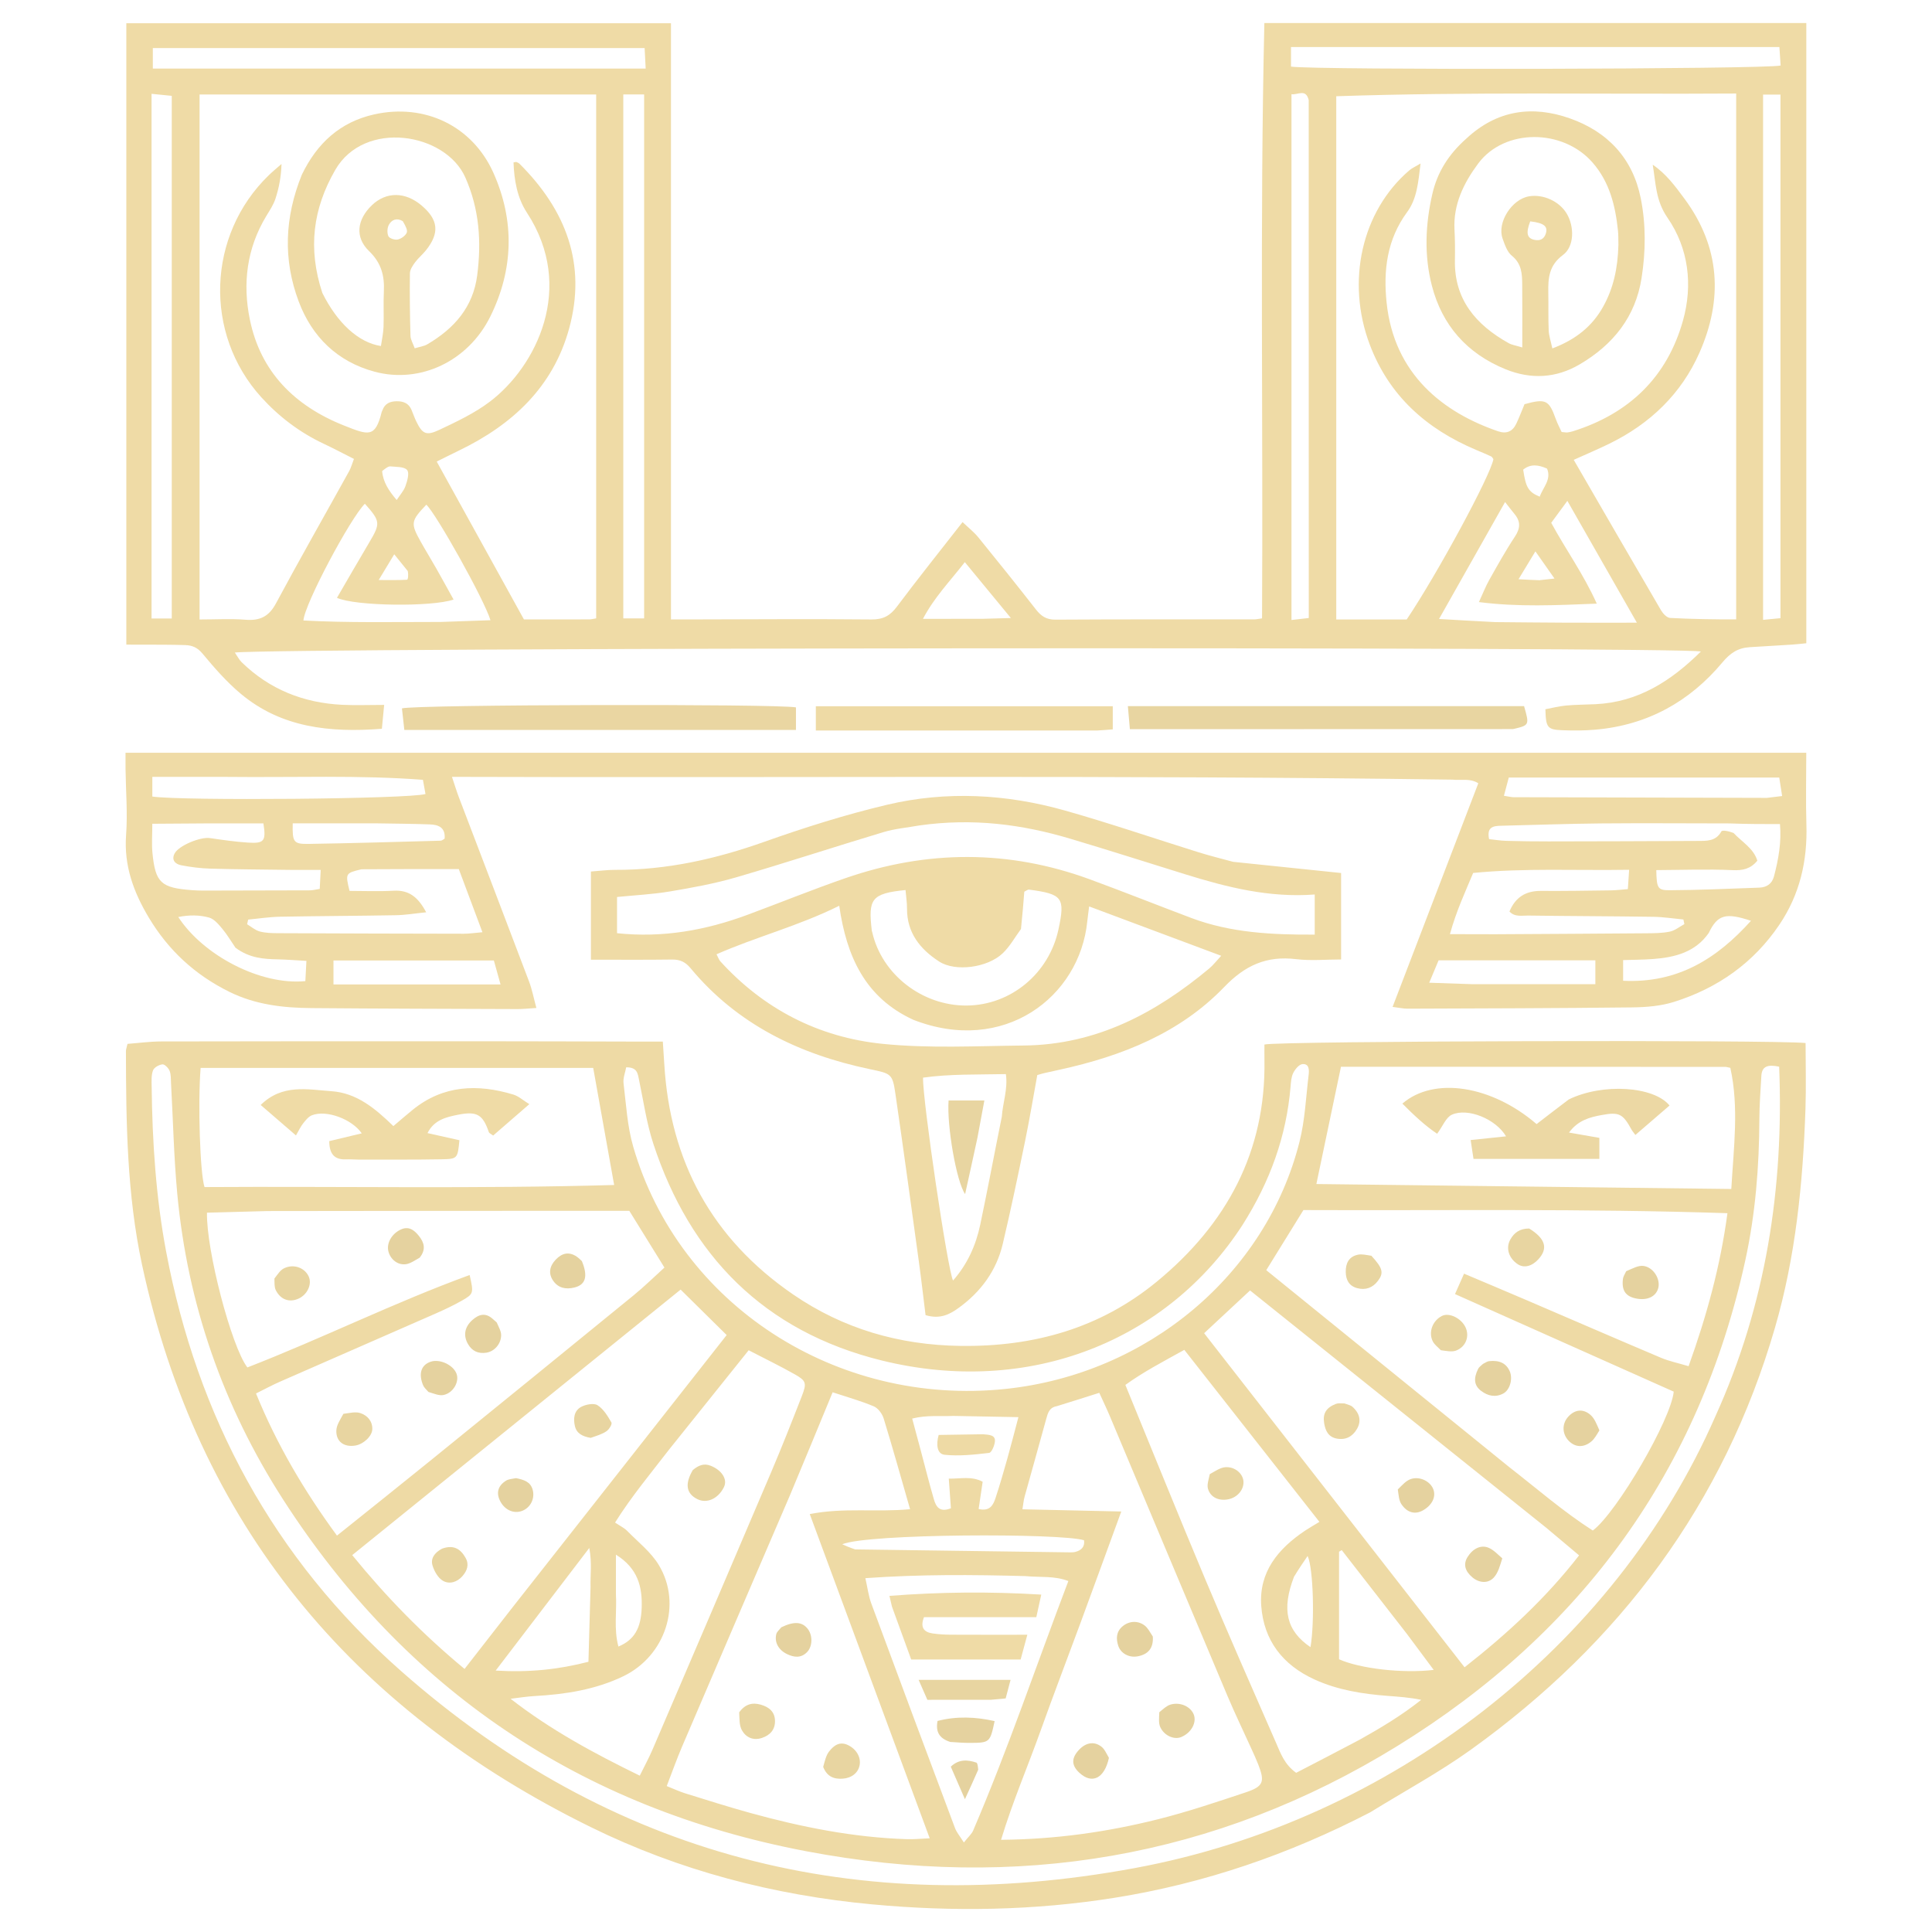 <?xml version="1.0" encoding="UTF-8" standalone="no" ?>
<!DOCTYPE svg PUBLIC "-//W3C//DTD SVG 1.1//EN" "http://www.w3.org/Graphics/SVG/1.1/DTD/svg11.dtd">
<svg xmlns="http://www.w3.org/2000/svg" xmlns:xlink="http://www.w3.org/1999/xlink" version="1.1" width="1080" height="1080" viewBox="0 0 1080 1080" xml:space="preserve">
<desc>Created with Fabric.js 5.2.4</desc>
<defs>
</defs>
<g transform="matrix(1 0 0 1 540 540)" id="46e8a46a-b792-4bc5-806d-a8d94b437e59"  >
<rect style="stroke: none; stroke-width: 1; stroke-dasharray: none; stroke-linecap: butt; stroke-dashoffset: 0; stroke-linejoin: miter; stroke-miterlimit: 4; fill: rgb(255,255,255); fill-rule: nonzero; opacity: 1; visibility: hidden;" vector-effect="non-scaling-stroke"  x="-540" y="-540" rx="0" ry="0" width="1080" height="1080" />
</g>
<g transform="matrix(1 0 0 1 540 540)" id="38ed1fd3-df00-45d7-a902-8effbb55e040"  >
</g>
<g transform="matrix(1.03 0 0 1 540 540)"  >
<g style="" vector-effect="non-scaling-stroke"   >
		<g transform="matrix(1 0 0 1 -0.06 284.55)"  >
<path style="stroke: none; stroke-width: 1; stroke-dasharray: none; stroke-linecap: butt; stroke-dashoffset: 0; stroke-linejoin: miter; stroke-miterlimit: 4; fill: rgb(238,218,165); fill-rule: nonzero; opacity: 1;" vector-effect="non-scaling-stroke"  transform=" translate(-1185.83, -1378.57)" d="M 1405.311 1567.094 C 1361.168 1590.652 1315.25 1606.892 1266.542 1614.89 C 1222.905 1622.055 1179.076 1622.785 1135.084 1618.584 C 1081.487 1613.467 1030.22 1599.668 982.245 1575.378 C 851.49 1509.177 768.783 1405.165 738.699 1260.991 C 730.508 1221.738 730.028 1181.606 729.969 1141.597 C 729.968 1140.631 730.36 1139.666 730.817 1137.55 C 736.754 1137.091 742.954 1136.209 749.156 1136.196 C 806.132 1136.069 863.109 1136.068 920.086 1136.084 C 950.073 1136.093 980.061 1136.212 1010.049 1136.279 C 1013.358 1136.287 1016.667 1136.28 1021.349 1136.28 C 1021.635 1140.794 1021.916 1144.951 1022.16 1149.109 C 1025.317 1202.932 1047.807 1246.388 1092.112 1277.661 C 1119.227 1296.8 1149.557 1305.943 1182.993 1306.39 C 1222.91 1306.923 1258.791 1296.406 1289.357 1270.54 C 1327.49 1238.27 1348.664 1197.6 1347.866 1146.737 C 1347.819 1143.755 1347.86 1140.771 1347.86 1137.915 C 1355.351 1135.885 1625.34 1135.219 1641.554 1137.08 C 1641.554 1149.317 1641.895 1161.583 1641.491 1173.824 C 1640.125 1215.177 1636.224 1256.186 1624.935 1296.236 C 1597.331 1394.174 1541.124 1472.151 1459.705 1532.248 C 1442.615 1544.863 1423.897 1555.271 1405.311 1567.094 M 806.636 1231.01 C 795.718 1231.314 784.8 1231.618 773.955 1231.921 C 773.518 1252.828 787.199 1306.776 795.872 1318.427 C 836.323 1302.264 875.352 1282.232 916.502 1266.762 C 918.721 1276.879 918.727 1277.31 912.307 1281.068 C 907.722 1283.75 902.913 1286.089 898.069 1288.282 C 869.873 1301.046 841.627 1313.697 813.428 1326.454 C 809.27 1328.335 805.276 1330.575 800.561 1332.978 C 811.97 1361.786 826.787 1387.527 844.503 1412.443 C 861.598 1398.316 878.073 1384.823 894.416 1371.172 C 931.493 1340.202 968.538 1309.195 1005.508 1278.098 C 1011.296 1273.23 1016.623 1267.814 1022.225 1262.594 C 1015.411 1251.258 1009.134 1240.816 1003.163 1230.881 C 937.812 1230.881 873.177 1230.881 806.636 1231.01 M 1480.805 1374.208 C 1495.829 1386.242 1510.203 1399.138 1526.071 1409.602 C 1539.201 1399.414 1568.566 1347.486 1569.987 1331.953 C 1530.838 1313.965 1491.387 1295.839 1451.283 1277.412 C 1453.196 1272.969 1454.563 1269.796 1456.194 1266.007 C 1468.457 1271.355 1479.716 1276.216 1490.934 1281.169 C 1514.981 1291.785 1538.972 1302.527 1563.071 1313.024 C 1567.49 1314.949 1572.308 1315.955 1578.065 1317.732 C 1587.93 1289.381 1595.301 1261.756 1599.14 1232.203 C 1521.721 1229.569 1445.518 1230.776 1369.025 1230.451 C 1362.406 1241.472 1355.962 1252.204 1348.846 1264.053 C 1392.822 1300.781 1436.256 1337.056 1480.805 1374.208 M 1235.13 1340.094 C 1231.094 1340.818 1230.29 1343.934 1229.401 1347.306 C 1225.591 1361.772 1221.573 1376.183 1217.702 1390.633 C 1217.143 1392.718 1216.975 1394.908 1216.517 1397.723 C 1234.449 1398.136 1251.617 1398.531 1270.163 1398.957 C 1262.396 1420.823 1255.242 1441.083 1248.003 1461.312 C 1240.834 1481.346 1233.39 1501.283 1226.416 1521.384 C 1219.427 1541.529 1211.146 1561.257 1204.92 1582.484 C 1234.784 1582.202 1262.715 1578.072 1290.133 1570.984 C 1306.19 1566.833 1321.932 1561.373 1337.637 1555.983 C 1347.402 1552.632 1348.18 1550.086 1344.452 1540.248 C 1343.392 1537.452 1342.163 1534.718 1340.959 1531.98 C 1336.541 1521.935 1331.867 1511.996 1327.708 1501.845 C 1306.406 1449.844 1285.241 1397.786 1264 1345.759 C 1262.278 1341.542 1260.344 1337.41 1258.232 1332.612 C 1250.426 1335.172 1243.54 1337.429 1235.13 1340.094 M 1090.472 1389.568 C 1070.895 1436.514 1051.286 1483.448 1031.773 1530.422 C 1028.872 1537.405 1026.425 1544.576 1023.473 1552.446 C 1027.37 1554.045 1030.299 1555.483 1033.373 1556.466 C 1045.083 1560.209 1056.773 1564.046 1068.594 1567.41 C 1096.498 1575.352 1124.798 1581.19 1153.915 1582.135 C 1157.701 1582.258 1161.504 1581.844 1166.195 1581.64 C 1144.29 1520.655 1122.857 1460.985 1101.096 1400.402 C 1119.521 1396.645 1137.134 1399.457 1155.541 1397.672 C 1150.631 1380.11 1146.13 1363.467 1141.206 1346.95 C 1140.425 1344.33 1138.203 1341.193 1135.836 1340.17 C 1128.716 1337.091 1121.195 1334.939 1113.509 1332.316 C 1105.688 1351.853 1098.414 1370.022 1090.472 1389.568 M 1592.637 1345.66 C 1620.063 1283.306 1629.812 1217.957 1627.216 1150.3 C 1621.128 1148.988 1617.847 1149.955 1617.549 1155.435 C 1617.116 1163.415 1616.504 1171.399 1616.476 1179.384 C 1616.381 1206.106 1614.35 1232.635 1608.786 1258.806 C 1583.943 1375.652 1520.551 1466.106 1420.117 1529.97 C 1321.328 1592.788 1213.08 1611.207 1099.001 1588.84 C 976.422 1564.805 881.467 1498.337 815.192 1392.141 C 782.601 1339.92 763.394 1282.809 757.832 1221.406 C 755.97 1200.857 755.547 1180.177 754.442 1159.558 C 754.317 1157.231 754.478 1154.74 753.671 1152.648 C 753.065 1151.077 751.008 1148.886 749.795 1149.004 C 747.922 1149.186 745.251 1150.754 744.661 1152.369 C 743.679 1155.061 743.888 1158.259 743.923 1161.239 C 744.281 1192.262 746.21 1223.185 751.797 1253.733 C 768.635 1345.793 809.96 1425.16 879.3 1488.154 C 993.155 1591.591 1126.987 1626.967 1277.531 1598.279 C 1416.316 1571.833 1537.758 1474.804 1592.637 1345.66 M 939.694 1452.66 C 978.45 1401.9 1017.206 1351.139 1056.002 1300.326 C 1047.257 1291.434 1039.221 1283.262 1031.009 1274.912 C 971.447 1324.514 912.366 1373.715 852.781 1423.336 C 871.084 1446.489 890.807 1467.403 913.745 1486.965 C 922.434 1475.458 930.618 1464.62 939.694 1452.66 M 1500.868 1408.097 C 1447.518 1364.07 1394.168 1320.043 1340.052 1275.383 C 1331.487 1283.6 1323.658 1291.111 1315.13 1299.292 C 1362.426 1361.782 1409.184 1423.563 1456.475 1486.049 C 1480.024 1467.01 1500.74 1447.195 1518.63 1423.475 C 1512.483 1418.134 1507.226 1413.566 1500.868 1408.097 M 872.913 1150.991 C 838.753 1150.991 804.593 1150.991 770.501 1150.991 C 768.962 1170.71 770.168 1209.953 772.612 1217.598 C 846.636 1217.109 920.834 1218.638 994.932 1216.435 C 991.108 1194.419 987.445 1173.33 983.566 1150.993 C 947.431 1150.993 911.155 1150.993 872.913 1150.991 M 1409.081 1150.349 C 1402.21 1150.349 1395.34 1150.349 1389.396 1150.349 C 1384.757 1173.127 1380.413 1194.453 1376.044 1215.902 C 1450.873 1216.822 1525.712 1217.743 1601.237 1218.671 C 1602.528 1195.405 1605.461 1173.06 1600.71 1150.945 C 1599.297 1150.658 1598.649 1150.412 1598.001 1150.412 C 1535.687 1150.379 1473.374 1150.364 1409.081 1150.349 M 1024.99 1364.021 C 1014.916 1377.474 1004.309 1390.561 995.429 1405.137 C 998.233 1407.085 1000.413 1408.127 1001.969 1409.763 C 1007.895 1415.988 1014.925 1421.64 1019.176 1428.893 C 1032.03 1450.826 1022.712 1479.744 999.915 1491.052 C 984.743 1498.578 968.375 1501.178 951.641 1502.132 C 947.321 1502.379 943.03 1503.129 938.725 1503.648 C 960.552 1521.121 983.948 1534.122 1008.835 1546.626 C 1011.326 1541.407 1013.783 1536.787 1015.786 1531.977 C 1037.258 1480.421 1058.718 1428.86 1080.039 1377.241 C 1085.875 1363.109 1091.352 1348.825 1096.765 1334.524 C 1099.546 1327.176 1099.19 1325.89 1092.906 1322.24 C 1084.932 1317.608 1076.664 1313.481 1067.933 1308.822 C 1053.587 1327.266 1039.729 1345.082 1024.99 1364.021 M 1399.507 1526.539 C 1411.093 1519.879 1422.431 1512.856 1432.947 1504.241 C 1426.674 1502.911 1420.73 1502.494 1414.789 1502.03 C 1401.116 1500.961 1387.668 1498.777 1375.129 1492.9 C 1357.704 1484.734 1347.518 1470.98 1346.132 1451.806 C 1344.762 1432.856 1355.175 1419.818 1369.966 1409.631 C 1372.298 1408.025 1374.757 1406.603 1377.699 1404.756 C 1353.113 1372.512 1328.956 1340.831 1304.382 1308.603 C 1292.746 1315.228 1282.087 1320.977 1272.384 1328.198 C 1287.019 1364.932 1301.07 1400.849 1315.632 1436.559 C 1328.189 1467.353 1341.256 1497.941 1354.273 1528.545 C 1356.687 1534.222 1358.721 1540.353 1365.074 1545.031 C 1376.101 1539.155 1387.189 1533.246 1399.507 1526.539 M 1335.917 1238.857 C 1295.173 1303.64 1220.203 1334.807 1140.297 1314.575 C 1076.148 1298.333 1036.054 1255.693 1016.211 1193.434 C 1012.494 1181.77 1010.85 1169.439 1008.381 1157.388 C 1007.693 1154.03 1007.441 1150.604 1001.466 1150.655 C 1000.968 1153.501 999.683 1156.64 1000.032 1159.585 C 1001.437 1171.439 1002.067 1183.592 1005.272 1194.99 C 1030.126 1283.385 1115.551 1340.387 1207.405 1330.434 C 1284.297 1322.103 1348.688 1266.62 1366.897 1192.261 C 1369.881 1180.075 1370.383 1167.272 1371.867 1154.734 C 1372.174 1152.139 1372.13 1148.554 1368.511 1148.857 C 1366.663 1149.012 1364.485 1151.745 1363.489 1153.811 C 1362.379 1156.112 1362.244 1158.964 1362.027 1161.604 C 1359.769 1189.013 1351.066 1214.255 1335.917 1238.857 M 1217.974 1435.066 C 1189.439 1434.274 1160.915 1434.04 1131.275 1436.225 C 1132.453 1441.537 1132.968 1446.121 1134.483 1450.346 C 1149.509 1492.233 1164.675 1534.07 1179.909 1575.881 C 1180.82 1578.382 1182.656 1580.546 1184.738 1583.983 C 1187.171 1580.808 1188.96 1579.253 1189.776 1577.293 C 1208.759 1531.691 1224.092 1484.766 1241.443 1437.828 C 1233.668 1434.795 1226.618 1435.889 1217.974 1435.066 M 1425.382 1467.656 C 1413.525 1451.951 1401.668 1436.246 1389.811 1420.542 C 1389.325 1420.839 1388.84 1421.136 1388.354 1421.433 C 1388.354 1441.54 1388.354 1461.647 1388.354 1481.559 C 1399.672 1486.792 1422.847 1489.571 1439.723 1487.507 C 1434.956 1480.928 1430.576 1474.882 1425.382 1467.656 M 982.124 1441.128 C 981.923 1434.466 982.978 1427.704 981.434 1419.351 C 963.963 1442.919 947.702 1464.856 930.633 1487.883 C 948.641 1489.011 964.554 1487.324 980.982 1482.964 C 981.35 1469.568 981.714 1456.328 982.124 1441.128 M 1179.04 1345.527 C 1171.902 1345.873 1164.635 1344.938 1156.688 1347.014 C 1158.399 1353.585 1159.894 1359.307 1161.378 1365.033 C 1163.713 1374.044 1165.902 1383.097 1168.436 1392.052 C 1169.556 1396.009 1171.379 1399.756 1177.7 1397.143 C 1177.34 1391.945 1176.965 1386.541 1176.552 1380.588 C 1182.998 1380.705 1188.87 1379.037 1194.939 1382.32 C 1194.177 1387.614 1193.457 1392.618 1192.745 1397.559 C 1198.967 1399.053 1200.7 1395.218 1201.936 1391.362 C 1204.269 1384.088 1206.317 1376.719 1208.335 1369.348 C 1210.316 1362.111 1212.113 1354.824 1214.339 1346.216 C 1202.201 1345.964 1191.614 1345.745 1179.04 1345.527 M 1125.737 1420.147 C 1164.607 1420.7 1203.477 1421.255 1242.347 1421.793 C 1243.338 1421.807 1244.375 1421.789 1245.317 1421.526 C 1248.574 1420.617 1250.442 1418.639 1249.96 1415.029 C 1237.253 1411 1132.622 1411.246 1118.717 1417.275 C 1120.518 1418.11 1122.318 1418.945 1125.737 1420.147 M 995.893 1445.071 C 996.444 1454.779 994.664 1464.649 997.249 1474.454 C 1005.775 1470.792 1009.507 1464.335 1009.877 1452.726 C 1010.244 1441.2 1007.923 1430.799 995.893 1423.082 C 995.893 1430.757 995.893 1436.938 995.893 1445.071 M 1363.915 1435.423 C 1357.067 1453.743 1359.773 1465.661 1372.85 1474.782 C 1375.152 1461.077 1374.444 1430.765 1371.296 1423.824 C 1368.859 1427.488 1366.69 1430.748 1363.915 1435.423 z" stroke-linecap="round" />
</g>
		<g transform="matrix(1 0 0 1 0.18 -329.39)"  >
<path style="stroke: none; stroke-width: 1; stroke-dasharray: none; stroke-linecap: butt; stroke-dashoffset: 0; stroke-linejoin: miter; stroke-miterlimit: 4; fill: rgb(239,219,166); fill-rule: nonzero; opacity: 1;" vector-effect="non-scaling-stroke"  transform=" translate(-1186.08, -764.63)" d="M 1641.963 870 C 1641.963 884.977 1641.963 898.955 1641.963 913.609 C 1639.109 913.889 1636.615 914.2 1634.112 914.367 C 1626.473 914.874 1618.829 915.312 1611.189 915.804 C 1604.894 916.21 1600.701 919.034 1596.467 924.256 C 1578.747 946.112 1555.857 959.38 1527.426 961.917 C 1521.469 962.449 1515.43 962.467 1509.449 962.22 C 1501.398 961.886 1500.599 960.729 1500.358 950.488 C 1503.948 949.801 1507.718 948.784 1511.551 948.419 C 1516.851 947.914 1522.2 947.935 1527.525 947.67 C 1550.897 946.509 1568.62 934.605 1584.748 918.225 C 1573.894 915.426 812.148 916.071 789.085 918.793 C 790.485 920.873 791.388 922.804 792.803 924.226 C 807.831 939.324 826.206 946.946 847.328 948.007 C 854.578 948.371 861.862 948.065 870.119 948.065 C 869.653 953.095 869.301 956.894 868.882 961.417 C 840.627 963.673 814.35 960.791 792.389 941.919 C 784.649 935.268 777.92 927.305 771.489 919.328 C 768.794 915.986 765.936 914.77 762.266 914.637 C 755.276 914.383 748.274 914.436 741.277 914.384 C 737.687 914.357 734.097 914.379 730.19 914.379 C 730.19 798.198 730.19 682.952 730.19 566.996 C 828.494 566.996 926.589 566.996 1025.775 566.996 C 1025.775 677.825 1025.775 788.573 1025.775 900.286 C 1030.078 900.286 1033.318 900.291 1036.557 900.286 C 1069.215 900.233 1101.876 899.966 1134.531 900.305 C 1141.037 900.373 1144.762 898.15 1148.428 893.106 C 1159.76 877.514 1171.598 862.291 1184.036 845.873 C 1187.251 849.046 1190.267 851.467 1192.605 854.425 C 1203.14 867.753 1213.571 881.167 1223.839 894.703 C 1226.631 898.384 1229.449 900.444 1234.479 900.41 C 1270.469 900.171 1306.461 900.277 1342.453 900.252 C 1343.414 900.251 1344.375 900.001 1346.57 899.695 C 1347.208 788.997 1345.336 678.224 1347.826 566.895 C 1446.112 566.895 1543.549 566.895 1641.963 566.895 C 1641.963 667.902 1641.963 768.451 1641.963 870 M 1603.893 709 C 1603.893 675.115 1603.893 641.23 1603.893 606.298 C 1531.147 606.784 1459.431 605.299 1386.847 607.819 C 1386.847 705.881 1386.847 802.673 1386.847 900.314 C 1393.294 900.314 1399.552 900.314 1405.811 900.314 C 1412.419 900.314 1419.027 900.314 1425.083 900.314 C 1442.031 874.291 1470.671 819.619 1472.135 810.678 C 1471.742 810.171 1471.449 809.423 1470.919 809.169 C 1468.234 807.882 1465.493 806.709 1462.76 805.523 C 1435.562 793.721 1415.445 775.042 1405.044 746.694 C 1392.096 711.404 1400.6 672.175 1426.436 649.3 C 1427.922 647.985 1429.828 647.146 1432.604 645.425 C 1431.352 655.841 1430.685 665.078 1425.333 672.557 C 1414.325 687.939 1412.372 705.195 1414.164 723.089 C 1418.219 763.577 1445.293 784.749 1474.699 795.117 C 1479.283 796.734 1482.564 795.18 1484.525 790.937 C 1486.185 787.346 1487.538 783.612 1489.032 779.944 C 1500.56 776.726 1502.271 777.6 1505.969 788.19 C 1506.905 790.871 1508.235 793.415 1509.159 795.51 C 1510.995 795.664 1511.665 795.828 1512.305 795.75 C 1513.288 795.629 1514.275 795.418 1515.218 795.115 C 1546.135 785.169 1566.477 764.458 1574.989 733.355 C 1580.453 713.391 1578.133 692.891 1566.595 675.697 C 1560.123 666.05 1560.294 656.339 1558.604 646.104 C 1565.887 651.174 1570.839 658.158 1575.812 665.081 C 1595.293 692.202 1596.795 721.333 1583.938 751.251 C 1574.136 774.059 1557.307 790.846 1535.083 802.034 C 1528.953 805.12 1522.648 807.858 1515.726 811.08 C 1531.763 839.607 1547.376 867.462 1563.142 895.231 C 1564.171 897.043 1566.312 899.361 1568.043 899.453 C 1579.839 900.082 1591.667 900.315 1603.893 900.249 C 1603.893 836.212 1603.893 773.606 1603.893 709 M 769.937 735 C 769.937 789.866 769.937 844.731 769.937 900.312 C 778.996 900.312 786.979 899.792 794.862 900.458 C 802.794 901.128 807.618 898.575 811.402 891.31 C 824.317 866.515 837.865 842.05 851.107 817.425 C 852.144 815.497 852.693 813.306 853.722 810.563 C 847.971 807.579 842.752 804.717 837.401 802.125 C 824.316 795.787 813.097 787.014 803.514 776.168 C 772.119 740.638 773.923 685.427 807.521 651.96 C 809.719 649.77 812.11 647.773 814.411 645.686 C 814.219 652.804 813.036 659.003 811.163 664.986 C 810.089 668.421 808.033 671.586 806.182 674.734 C 795.515 692.871 793.231 712.568 797.233 732.669 C 803.034 761.808 821.383 780.904 848.501 791.962 C 861.669 797.332 865.287 798.888 868.792 784.295 C 868.868 783.977 869.083 783.694 869.189 783.38 C 870.443 779.682 873.192 778.363 876.898 778.317 C 880.573 778.271 883.422 779.472 884.912 783.021 C 885.812 785.165 886.516 787.397 887.505 789.497 C 890.798 796.493 892.837 797.809 899.922 794.372 C 909.451 789.751 919.218 785.006 927.497 778.54 C 952.59 758.943 974.191 714.773 947.62 672.945 C 942.27 664.523 940.689 654.717 940.329 644.808 C 941.293 644.668 941.678 644.488 941.941 644.599 C 942.538 644.852 943.178 645.147 943.62 645.601 C 968.874 671.56 980.096 701.783 970.492 737.745 C 961.811 770.251 939.833 791.459 910.485 806.001 C 906.78 807.838 903.116 809.759 898.651 812.04 C 914.797 842.142 930.338 871.118 945.984 900.29 C 958.13 900.29 969.764 900.308 981.399 900.264 C 982.643 900.259 983.885 899.891 985.185 899.682 C 985.185 801.815 985.185 704.413 985.185 606.845 C 913.306 606.845 842.135 606.845 769.937 606.845 C 769.937 649.219 769.937 691.11 769.937 735 M 999.906 675 C 999.906 749.866 999.906 824.732 999.906 899.697 C 1004.388 899.697 1007.836 899.697 1011.213 899.697 C 1011.213 801.64 1011.213 704.222 1011.213 606.811 C 1007.291 606.811 1004.085 606.811 999.906 606.811 C 999.906 629.186 999.906 651.093 999.906 675 M 743.876 815 C 743.876 843.201 743.876 871.403 743.876 899.758 C 748.35 899.758 751.799 899.758 754.849 899.758 C 754.849 802.143 754.849 705.137 754.849 607.6 C 750.742 607.177 747.676 606.861 743.876 606.469 C 743.876 675.948 743.876 744.474 743.876 815 M 951 592.343 C 971.197 592.343 991.394 592.343 1012.053 592.343 C 1011.822 587.71 1011.663 584.497 1011.484 580.9 C 922.17 580.9 833.41 580.9 744.573 580.9 C 744.573 584.932 744.573 588.372 744.573 592.343 C 813.154 592.343 881.077 592.343 951 592.343 M 1499 580.322 C 1453.477 580.322 1407.954 580.322 1362.286 580.322 C 1362.286 584.864 1362.286 588.092 1362.286 591.254 C 1374.631 593.265 1620.829 592.731 1628.021 590.642 C 1627.818 587.508 1627.61 584.306 1627.352 580.322 C 1584.82 580.322 1542.91 580.322 1499 580.322 M 1371.896 609.967 C 1370.328 603.356 1366.024 607.225 1362.549 606.684 C 1362.549 705.029 1362.549 802.503 1362.549 900.607 C 1366.054 900.191 1368.837 899.861 1371.929 899.493 C 1371.929 803.074 1371.929 707.441 1371.896 609.967 M 1627.934 757 C 1627.934 707.098 1627.934 657.195 1627.934 606.909 C 1624.196 606.909 1621.443 606.909 1618.494 606.909 C 1618.494 704.95 1618.494 802.411 1618.494 900.518 C 1621.942 900.176 1624.724 899.9 1627.934 899.581 C 1627.934 852.227 1627.934 805.614 1627.934 757 M 900.949 901.691 C 909.8 901.372 918.65 901.054 927.826 900.724 C 924.359 889.026 898.37 841.282 893.008 836.147 C 884.579 845.267 884.364 846.501 889.986 856.872 C 892.681 861.842 895.598 866.69 898.326 871.642 C 901.509 877.42 904.597 883.25 907.785 889.168 C 896.032 893.378 854.303 892.877 844.508 888.201 C 850.4 877.777 856.189 867.376 862.134 857.064 C 868.175 846.585 868.098 845.371 859.654 835.619 C 851.837 843.577 826.837 891.79 826.315 900.873 C 850.526 902.22 874.752 901.692 900.949 901.691 M 1473.124 901.779 C 1485.786 901.888 1498.447 902.04 1511.109 902.095 C 1523.512 902.15 1535.916 902.107 1549.997 902.107 C 1536.961 878.574 1524.939 856.871 1512.274 834.006 C 1509.069 838.498 1506.279 842.408 1503.516 846.28 C 1511.469 861.369 1521.001 874.867 1528.234 891.458 C 1505.983 892.364 1485.709 893.409 1464.276 890.587 C 1466.583 885.434 1467.967 881.702 1469.859 878.248 C 1474.337 870.075 1478.752 861.839 1483.794 854.016 C 1486.771 849.396 1486.995 845.559 1483.603 841.368 C 1482.048 839.448 1480.598 837.444 1478.476 834.658 C 1466.397 856.686 1454.844 877.756 1442.633 900.026 C 1453.264 900.674 1462.217 901.219 1473.124 901.779 M 1194.709 899.943 C 1199.173 899.818 1203.637 899.692 1210.254 899.506 C 1201.166 888.142 1193.494 878.549 1185.259 868.251 C 1177.114 879.07 1168.754 887.811 1162.537 899.959 C 1173.751 899.959 1183.267 899.959 1194.709 899.943 M 869.018 817.342 C 869.527 823.571 872.707 828.456 876.929 833.531 C 878.739 830.659 880.795 828.377 881.694 825.706 C 882.668 822.811 883.939 818.434 882.567 816.75 C 881.024 814.856 876.693 815.059 873.536 814.746 C 872.38 814.631 871.112 815.651 869.018 817.342 M 1497.287 831.669 C 1498.957 826.548 1503.758 822.168 1501.252 815.973 C 1496.593 813.84 1492.305 813.195 1488.299 816.553 C 1489.694 826.371 1491.058 829.071 1497.287 831.669 M 1497.016 878.365 C 1499.398 878.097 1501.78 877.829 1505.293 877.433 C 1501.593 872.005 1498.681 867.735 1494.93 862.232 C 1491.611 867.88 1488.952 872.406 1485.777 877.809 C 1490.09 878.059 1492.713 878.211 1497.016 878.365 M 882.93 873.237 C 880.813 870.537 878.695 867.838 875.586 863.874 C 872.479 869.172 870.275 872.932 867.152 878.258 C 873.474 878.258 878.002 878.376 882.505 878.098 C 883.026 878.066 883.411 875.835 882.93 873.237 z" stroke-linecap="round" />
</g>
		<g transform="matrix(1 0 0 1 0 -47.57)"  >
<path style="stroke: none; stroke-width: 1; stroke-dasharray: none; stroke-linecap: butt; stroke-dashoffset: 0; stroke-linejoin: miter; stroke-miterlimit: 4; fill: rgb(239,219,166); fill-rule: nonzero; opacity: 1;" vector-effect="non-scaling-stroke"  transform=" translate(-1185.89, -1046.45)" d="M 1449.873 989.847 C 1268.707 987.216 1088.518 988.907 906.91 988.29 C 908.461 993.03 909.448 996.415 910.667 999.715 C 923.358 1034.037 936.135 1068.328 948.747 1102.679 C 950.407 1107.201 951.28 1112.012 952.729 1117.49 C 948.424 1117.757 945.486 1118.108 942.549 1118.097 C 905.227 1117.962 867.905 1117.876 830.585 1117.553 C 815.191 1117.419 800.182 1115.645 786.023 1108.426 C 767.311 1098.885 753.008 1085.182 742.469 1067.114 C 734.084 1052.736 728.824 1037.909 730.05 1020.805 C 730.929 1008.552 729.905 996.163 729.747 983.834 C 729.71 980.942 729.742 978.049 729.742 974.813 C 1034.142 974.813 1337.553 974.813 1641.924 974.813 C 1641.924 988.562 1641.605 1001.809 1641.998 1015.036 C 1642.599 1035.239 1638.436 1054.036 1627.232 1071.075 C 1613.318 1092.236 1593.957 1106.363 1570.115 1114.093 C 1562.971 1116.409 1555.047 1117.069 1547.465 1117.159 C 1506.817 1117.643 1466.164 1117.722 1425.513 1117.88 C 1423.287 1117.889 1421.059 1117.349 1417.409 1116.883 C 1433.066 1074.81 1448.441 1033.495 1463.932 991.867 C 1459.339 988.942 1454.934 990.376 1449.873 989.847 M 1602.456 1019.653 C 1607.005 1024.669 1613.355 1028.252 1615.369 1035.159 C 1611.653 1039.754 1607.536 1040.693 1601.946 1040.433 C 1588.162 1039.794 1574.323 1040.344 1560.524 1040.415 C 1560.739 1050.372 1561.164 1051.7 1567.705 1051.667 C 1583.945 1051.586 1600.183 1050.803 1616.418 1050.216 C 1620.48 1050.069 1623.346 1048.033 1624.391 1043.955 C 1626.835 1034.419 1628.523 1024.81 1627.648 1014.69 C 1618.528 1014.69 1610.279 1014.69 1600.185 1014.317 C 1576.908 1014.299 1553.629 1014.103 1530.354 1014.32 C 1512.405 1014.488 1494.461 1015.194 1476.513 1015.614 C 1472.233 1015.714 1468.386 1016.093 1469.775 1023.089 C 1472.73 1023.411 1475.903 1023.967 1479.09 1024.061 C 1486.734 1024.285 1494.384 1024.382 1502.031 1024.37 C 1528.965 1024.329 1555.899 1024.256 1582.833 1024.106 C 1587.767 1024.079 1592.865 1024.421 1595.843 1018.797 C 1596.317 1017.903 1599.735 1018.567 1602.456 1019.653 M 1473.048 1076.272 C 1500.347 1076.102 1527.646 1075.964 1554.945 1075.731 C 1559.263 1075.694 1563.677 1075.696 1567.86 1074.805 C 1570.667 1074.207 1573.144 1072.064 1575.769 1070.612 C 1575.592 1069.749 1575.415 1068.885 1575.238 1068.022 C 1569.796 1067.498 1564.36 1066.599 1558.912 1066.517 C 1536.277 1066.176 1513.638 1066.151 1491.003 1065.822 C 1487.632 1065.772 1483.748 1066.791 1480.836 1063.556 C 1484.047 1055.654 1489.559 1051.98 1497.906 1052.038 C 1510.555 1052.126 1523.207 1051.912 1535.857 1051.742 C 1538.729 1051.703 1541.597 1051.316 1545.092 1051.039 C 1545.335 1047.297 1545.536 1044.193 1545.792 1040.235 C 1516.998 1040.729 1489.125 1039.177 1461.139 1042.008 C 1456.674 1053.023 1451.956 1063.394 1448.536 1076.217 C 1457.217 1076.217 1464.142 1076.217 1473.048 1076.272 M 857.773 1039.953 C 849.058 1042.114 849.001 1042.221 851.318 1052.033 C 859.284 1052.033 867.264 1052.4 875.196 1051.934 C 883.803 1051.428 888.658 1055.774 892.919 1063.993 C 886.859 1064.624 881.722 1065.533 876.569 1065.63 C 855.588 1066.024 834.6 1066.065 813.619 1066.473 C 807.841 1066.585 802.079 1067.517 796.309 1068.073 C 796.117 1068.944 795.925 1069.816 795.733 1070.687 C 798.005 1072.077 800.122 1074.034 802.59 1074.715 C 805.744 1075.586 809.181 1075.661 812.499 1075.677 C 846.14 1075.836 879.783 1075.932 913.425 1075.98 C 916.298 1075.984 919.171 1075.514 923.446 1075.142 C 919.09 1063.154 915.058 1052.058 910.616 1039.833 C 893.506 1039.833 876.572 1039.833 857.773 1039.953 M 818.806 1040.294 C 804.482 1040.087 790.154 1040.021 775.836 1039.598 C 770.535 1039.441 765.199 1038.744 759.994 1037.714 C 756.79 1037.08 754.486 1034.834 756.39 1031.104 C 758.642 1026.693 770.339 1021.747 775.505 1022.511 C 782.397 1023.531 789.311 1024.589 796.253 1025.042 C 805.073 1025.618 806.071 1024.166 804.579 1014.29 C 794.706 1014.29 784.739 1014.261 774.772 1014.298 C 764.608 1014.336 754.444 1014.438 744.279 1014.512 C 744.279 1020.861 743.878 1025.88 744.352 1030.816 C 745.958 1047.532 748.986 1050.335 765.858 1051.627 C 767.85 1051.779 769.852 1051.868 771.849 1051.866 C 791.171 1051.844 810.493 1051.813 829.814 1051.726 C 831.37 1051.719 832.923 1051.27 835.145 1050.923 C 835.322 1047.385 835.476 1044.316 835.676 1040.307 C 829.983 1040.307 825.358 1040.307 818.806 1040.294 M 1620.575 1000.039 C 1623.077 999.726 1625.578 999.413 1628.826 999.006 C 1628.241 995.129 1627.771 992.018 1627.265 988.666 C 1578.049 988.666 1529.607 988.666 1480.472 988.666 C 1479.609 992.004 1478.766 995.269 1477.838 998.86 C 1480.483 999.278 1481.778 999.657 1483.074 999.662 C 1528.272 999.817 1573.469 999.937 1620.575 1000.039 M 785 988.309 C 771.456 988.309 757.911 988.309 744.292 988.309 C 744.292 992.907 744.292 996.134 744.292 999.293 C 759.994 1001.754 883.48 1000.69 892.542 997.885 C 892.131 995.534 891.705 993.097 891.153 989.941 C 856.205 987.201 821.58 988.72 785 988.309 M 855.149 1104.344 C 880.776 1104.344 906.402 1104.344 933.28 1104.344 C 931.934 1099.375 930.847 1095.36 929.647 1090.925 C 900.274 1090.925 871.441 1090.925 842.604 1090.925 C 842.604 1095.651 842.604 1099.757 842.604 1104.344 C 846.599 1104.344 849.898 1104.344 855.149 1104.344 M 1461.081 1104.201 C 1483.215 1104.201 1505.349 1104.201 1527.46 1104.201 C 1527.46 1099.1 1527.46 1095.238 1527.46 1090.853 C 1498.913 1090.853 1470.825 1090.853 1442.379 1090.853 C 1440.877 1094.549 1439.427 1098.114 1437.293 1103.365 C 1445.483 1103.673 1452.3 1103.93 1461.081 1104.201 M 864.992 1014.26 C 850.141 1014.26 835.289 1014.26 820.49 1014.26 C 820.255 1024.746 820.847 1025.896 829.046 1025.768 C 852.949 1025.392 876.846 1024.646 900.743 1023.974 C 901.54 1023.952 902.316 1023.164 902.93 1022.827 C 903.446 1016.556 899.56 1015.04 894.869 1014.863 C 885.581 1014.513 876.282 1014.445 864.992 1014.26 M 789.435 1083.822 C 787.054 1080.243 784.91 1076.471 782.213 1073.148 C 780.222 1070.693 777.824 1067.72 775.051 1066.931 C 769.847 1065.45 764.243 1065.424 758.374 1066.638 C 771.944 1088.115 803.05 1104.912 827.343 1102.468 C 827.51 1099.186 827.686 1095.746 827.92 1091.161 C 822.158 1090.832 817.304 1090.413 812.444 1090.31 C 804.716 1090.145 797.114 1089.664 789.435 1083.822 M 1588.988 1075.579 C 1581.738 1086.272 1570.706 1089.205 1558.787 1090.119 C 1553.305 1090.539 1547.791 1090.538 1542.526 1090.719 C 1542.526 1095.298 1542.526 1098.799 1542.526 1102.269 C 1572.132 1103.77 1593.416 1089.942 1611.913 1068.749 C 1598.207 1064.058 1593.76 1065.29 1588.988 1075.579 z" stroke-linecap="round" />
</g>
		<g transform="matrix(1 0 0 1 0.01 50.5)"  >
<path style="stroke: none; stroke-width: 1; stroke-dasharray: none; stroke-linecap: butt; stroke-dashoffset: 0; stroke-linejoin: miter; stroke-miterlimit: 4; fill: rgb(239,219,166); fill-rule: nonzero; opacity: 1;" vector-effect="non-scaling-stroke"  transform=" translate(-1185.91, -1144.53)" d="M 1330.879 1035.794 C 1350.776 1037.957 1369.841 1039.971 1389.474 1042.045 C 1389.474 1057.215 1389.474 1073.09 1389.474 1090.379 C 1381.395 1090.379 1373.13 1091.202 1365.09 1090.206 C 1348.925 1088.202 1337.32 1093.705 1326.01 1105.812 C 1302.078 1131.431 1270.679 1144.345 1236.948 1151.949 C 1234.028 1152.608 1231.106 1153.263 1228.192 1153.95 C 1227.238 1154.175 1226.305 1154.497 1224.586 1155.003 C 1222.437 1167.082 1220.451 1179.489 1217.989 1191.801 C 1214.141 1211.041 1210.241 1230.279 1205.851 1249.4 C 1202.449 1264.217 1194.078 1276.091 1181.91 1285.155 C 1177.075 1288.756 1171.816 1291.638 1163.954 1289.198 C 1162.768 1279.393 1161.649 1269.25 1160.299 1259.138 C 1156.117 1227.807 1151.967 1196.471 1147.548 1165.173 C 1146 1154.208 1145.163 1154.162 1133.736 1151.7 C 1095.248 1143.407 1061.612 1126.521 1036.439 1095.284 C 1033.617 1091.783 1030.756 1090.361 1026.353 1090.424 C 1011.749 1090.633 997.141 1090.503 982.336 1090.503 C 982.336 1073.676 982.336 1057.81 982.336 1041.223 C 987.006 1040.875 991.269 1040.268 995.529 1040.286 C 1023.531 1040.403 1050.152 1034.215 1076.388 1024.624 C 1098.206 1016.647 1120.438 1009.424 1142.987 1003.916 C 1175.277 996.026 1207.865 997.875 1239.706 1007.151 C 1263.95 1014.214 1287.796 1022.641 1311.848 1030.372 C 1317.858 1032.304 1323.978 1033.896 1330.879 1035.794 M 1157.259 1124.08 C 1131.128 1111.696 1121.048 1088.621 1117.103 1060.361 C 1094.728 1071.776 1071.944 1077.749 1050.495 1087.485 C 1051.588 1089.618 1051.879 1090.637 1052.512 1091.354 C 1075.985 1117.947 1105.725 1133.906 1140.561 1137.539 C 1165.916 1140.184 1191.738 1138.742 1217.346 1138.476 C 1256.723 1138.065 1288.913 1120.325 1317.905 1095.421 C 1320.055 1093.574 1321.772 1091.222 1324.4 1088.32 C 1299.972 1078.915 1276.656 1069.938 1252.731 1060.726 C 1252.268 1064.544 1251.945 1066.834 1251.718 1069.134 C 1247.556 1111.43 1206.381 1143.867 1157.259 1124.08 M 1160.646 1015.453 C 1154.109 1016.665 1147.377 1017.249 1141.068 1019.199 C 1114.382 1027.449 1087.92 1036.432 1061.17 1044.463 C 1049.45 1047.981 1037.307 1050.261 1025.225 1052.351 C 1015.777 1053.985 1006.128 1054.457 996.51 1055.452 C 996.51 1062.653 996.51 1069.148 996.51 1075.696 C 1021.428 1078.407 1044.736 1074.036 1067.391 1065.38 C 1085.103 1058.613 1102.613 1051.288 1120.466 1044.923 C 1164.755 1029.131 1209.133 1028.928 1253.278 1045.646 C 1271.63 1052.595 1289.792 1060.043 1308.085 1067.152 C 1329.577 1075.504 1352.073 1076.601 1375.159 1076.486 C 1375.159 1069.039 1375.159 1061.985 1375.159 1054.059 C 1350.397 1055.975 1327.599 1050.019 1305.021 1042.808 C 1284.114 1036.131 1263.27 1029.248 1242.287 1022.82 C 1216.222 1014.834 1189.659 1011.241 1160.646 1015.453 M 1215.739 1073.357 C 1212.473 1077.918 1209.767 1083.049 1205.824 1086.92 C 1197.551 1095.043 1180.103 1097.354 1171.373 1091.559 C 1160.919 1084.62 1153.827 1075.364 1153.887 1061.978 C 1153.902 1058.499 1153.363 1055.017 1153.081 1051.57 C 1134.391 1053.482 1132.806 1056.664 1134.76 1074.191 C 1134.797 1074.518 1134.943 1074.831 1135.014 1075.155 C 1140.211 1098.755 1162.166 1116.313 1186.252 1116.131 C 1210.212 1115.949 1230.936 1098.257 1236.081 1073.592 C 1239.79 1055.816 1238.354 1053.811 1220.01 1051.316 C 1219.493 1051.245 1218.888 1051.825 1217.542 1052.486 C 1217.075 1058.592 1216.574 1065.154 1215.739 1073.357 M 1205.339 1178.268 C 1205.826 1170.529 1208.711 1162.93 1207.544 1154.457 C 1191.916 1154.791 1177.123 1154.337 1162.589 1156.442 C 1162.276 1168.874 1175.967 1264.15 1178.868 1269.855 C 1186.745 1260.636 1191.285 1250.076 1193.627 1238.639 C 1197.623 1219.125 1201.169 1199.518 1205.339 1178.268 z" stroke-linecap="round" />
</g>
		<g transform="matrix(1 0 0 1 -199.21 -138.93)"  >
<path style="stroke: none; stroke-width: 1; stroke-dasharray: none; stroke-linecap: butt; stroke-dashoffset: 0; stroke-linejoin: miter; stroke-miterlimit: 4; fill: rgb(234,214,162); fill-rule: nonzero; opacity: 1;" vector-effect="non-scaling-stroke"  transform=" translate(-986.68, -955.1)" d="M 976 962.066 C 944.04 962.065 913.081 962.065 881.059 962.065 C 880.573 957.549 880.164 953.744 879.764 950.022 C 887.104 947.853 1082.658 947.409 1093.604 949.462 C 1093.604 953.294 1093.604 957.201 1093.604 962.068 C 1054.641 962.068 1015.821 962.068 976 962.066 z" stroke-linecap="round" />
</g>
		<g transform="matrix(1 0 0 1 196.24 -138.82)"  >
<path style="stroke: none; stroke-width: 1; stroke-dasharray: none; stroke-linecap: butt; stroke-dashoffset: 0; stroke-linejoin: miter; stroke-miterlimit: 4; fill: rgb(232,213,161); fill-rule: nonzero; opacity: 1;" vector-effect="non-scaling-stroke"  transform=" translate(-1382.13, -955.21)" d="M 1482.771 961.592 C 1413.134 961.648 1344.368 961.648 1274.827 961.648 C 1274.435 956.998 1274.114 953.182 1273.743 948.774 C 1345.948 948.774 1417.361 948.774 1488.77 948.774 C 1491.714 959.439 1491.714 959.439 1482.771 961.592 z" stroke-linecap="round" />
</g>
		<g transform="matrix(1 0 0 1 -0.92 -138.43)"  >
<path style="stroke: none; stroke-width: 1; stroke-dasharray: none; stroke-linecap: butt; stroke-dashoffset: 0; stroke-linejoin: miter; stroke-miterlimit: 4; fill: rgb(238,218,165); fill-rule: nonzero; opacity: 1;" vector-effect="non-scaling-stroke"  transform=" translate(-1184.97, -955.6)" d="M 1257.137 962.385 C 1205.696 962.385 1155.174 962.385 1104.389 962.385 C 1104.389 957.485 1104.389 953.32 1104.389 948.81 C 1158.321 948.81 1211.724 948.81 1265.547 948.81 C 1265.547 953.222 1265.547 957.111 1265.547 961.759 C 1263.06 961.967 1260.558 962.176 1257.137 962.385 z" stroke-linecap="round" />
</g>
		<g transform="matrix(1 0 0 1 -262.05 205.65)"  >
<path style="stroke: none; stroke-width: 1; stroke-dasharray: none; stroke-linecap: butt; stroke-dashoffset: 0; stroke-linejoin: miter; stroke-miterlimit: 4; fill: rgb(229,210,159); fill-rule: nonzero; opacity: 1;" vector-effect="non-scaling-stroke"  transform=" translate(-923.85, -1299.68)" d="M 931.209 1293.289 C 932.366 1296.007 933.611 1298.172 933.609 1300.337 C 933.605 1305.316 929.915 1309.546 925.505 1310.204 C 921.13 1310.856 917.784 1309.274 915.594 1305.321 C 912.947 1300.542 913.799 1295.79 917.966 1291.946 C 921.615 1288.58 925.286 1287.694 929.204 1291.473 C 929.678 1291.93 930.22 1292.316 931.209 1293.289 z" stroke-linecap="round" />
</g>
		<g transform="matrix(1 0 0 1 -285.99 230.35)"  >
<path style="stroke: none; stroke-width: 1; stroke-dasharray: none; stroke-linecap: butt; stroke-dashoffset: 0; stroke-linejoin: miter; stroke-miterlimit: 4; fill: rgb(229,210,159); fill-rule: nonzero; opacity: 1;" vector-effect="non-scaling-stroke"  transform=" translate(-899.91, -1324.38)" d="M 894.155 1332.145 C 892.774 1330.566 891.747 1329.61 891.271 1328.431 C 888.646 1321.925 890.171 1317.102 895.287 1315.266 C 900.128 1313.529 907.327 1316.843 909.308 1321.719 C 911.15 1326.252 907.667 1332.783 902.251 1333.858 C 899.926 1334.319 897.269 1333.113 894.155 1332.145 z" stroke-linecap="round" />
</g>
		<g transform="matrix(1 0 0 1 -303.99 156.66)"  >
<path style="stroke: none; stroke-width: 1; stroke-dasharray: none; stroke-linecap: butt; stroke-dashoffset: 0; stroke-linejoin: miter; stroke-miterlimit: 4; fill: rgb(229,210,159); fill-rule: nonzero; opacity: 1;" vector-effect="non-scaling-stroke"  transform=" translate(-881.9, -1250.69)" d="M 889.381 1257.082 C 886.578 1258.713 884.323 1260.384 881.881 1260.728 C 877.504 1261.344 873.607 1258.102 872.45 1253.719 C 871.253 1249.184 874.03 1243.996 878.748 1241.535 C 883.324 1239.148 886.336 1241.568 888.886 1244.812 C 891.706 1248.4 893.072 1252.334 889.381 1257.082 z" stroke-linecap="round" />
</g>
		<g transform="matrix(1 0 0 1 -216.18 170.47)"  >
<path style="stroke: none; stroke-width: 1; stroke-dasharray: none; stroke-linecap: butt; stroke-dashoffset: 0; stroke-linejoin: miter; stroke-miterlimit: 4; fill: rgb(229,210,159); fill-rule: nonzero; opacity: 1;" vector-effect="non-scaling-stroke"  transform=" translate(-969.71, -1264.5)" d="M 977.412 1258.986 C 980.866 1267.575 979.435 1272.268 973.275 1273.779 C 968.801 1274.876 964.669 1274.171 961.837 1269.974 C 959.23 1266.112 959.709 1261.996 963.191 1258.208 C 966.547 1254.557 970.306 1253.508 974.642 1256.498 C 975.458 1257.06 976.179 1257.762 977.412 1258.986 z" stroke-linecap="round" />
</g>
		<g transform="matrix(1 0 0 1 -331.97 258.9)"  >
<path style="stroke: none; stroke-width: 1; stroke-dasharray: none; stroke-linecap: butt; stroke-dashoffset: 0; stroke-linejoin: miter; stroke-miterlimit: 4; fill: rgb(232,213,161); fill-rule: nonzero; opacity: 1;" vector-effect="non-scaling-stroke"  transform=" translate(-853.93, -1352.93)" d="M 848.002 1344.367 C 851.488 1343.91 854.565 1343.087 857.092 1343.924 C 860.997 1345.217 863.732 1348.36 863.692 1352.837 C 863.657 1356.794 858.992 1361.287 854.592 1362.077 C 848.398 1363.19 843.931 1359.934 844.17 1353.649 C 844.285 1350.645 846.23 1347.71 848.002 1344.367 z" stroke-linecap="round" />
</g>
		<g transform="matrix(1 0 0 1 -365.71 177.42)"  >
<path style="stroke: none; stroke-width: 1; stroke-dasharray: none; stroke-linecap: butt; stroke-dashoffset: 0; stroke-linejoin: miter; stroke-miterlimit: 4; fill: rgb(232,213,161); fill-rule: nonzero; opacity: 1;" vector-effect="non-scaling-stroke"  transform=" translate(-820.19, -1271.45)" d="M 810.576 1268.718 C 812.385 1266.337 813.672 1264.157 815.58 1263.13 C 820.734 1260.355 826.89 1262.545 829.143 1267.52 C 831.089 1271.818 828.519 1277.678 823.69 1279.956 C 818.732 1282.294 813.891 1280.592 811.303 1275.226 C 810.488 1273.537 810.632 1271.386 810.576 1268.718 z" stroke-linecap="round" />
</g>
		<g transform="matrix(1 0 0 1 262.18 205.21)"  >
<path style="stroke: none; stroke-width: 1; stroke-dasharray: none; stroke-linecap: butt; stroke-dashoffset: 0; stroke-linejoin: miter; stroke-miterlimit: 4; fill: rgb(232,213,161); fill-rule: nonzero; opacity: 1;" vector-effect="non-scaling-stroke"  transform=" translate(-1448.07, -1299.24)" d="M 1443.612 1308.816 C 1441.71 1306.872 1440.066 1305.569 1439.232 1303.869 C 1436.716 1298.735 1439.111 1292.269 1444.225 1289.634 C 1448.113 1287.631 1454.65 1290.885 1456.991 1295.99 C 1459.295 1301.013 1457.182 1306.984 1451.805 1309.027 C 1449.573 1309.874 1446.778 1309.237 1443.612 1308.816 z" stroke-linecap="round" />
</g>
		<g transform="matrix(1 0 0 1 303.99 157.32)"  >
<path style="stroke: none; stroke-width: 1; stroke-dasharray: none; stroke-linecap: butt; stroke-dashoffset: 0; stroke-linejoin: miter; stroke-miterlimit: 4; fill: rgb(232,213,161); fill-rule: nonzero; opacity: 1;" vector-effect="non-scaling-stroke"  transform=" translate(-1489.88, -1251.35)" d="M 1491.544 1240.776 C 1500.409 1246.43 1501.834 1251.846 1496.684 1257.804 C 1493.132 1261.914 1488.772 1263.055 1485.385 1260.761 C 1480.415 1257.393 1478.7 1251.684 1481.34 1246.872 C 1483.381 1243.155 1486.401 1240.767 1491.544 1240.776 z" stroke-linecap="round" />
</g>
		<g transform="matrix(1 0 0 1 286.05 230.53)"  >
<path style="stroke: none; stroke-width: 1; stroke-dasharray: none; stroke-linecap: butt; stroke-dashoffset: 0; stroke-linejoin: miter; stroke-miterlimit: 4; fill: rgb(229,210,159); fill-rule: nonzero; opacity: 1;" vector-effect="non-scaling-stroke"  transform=" translate(-1471.94, -1324.56)" d="M 1466.422 1316.5 C 1467.943 1315.662 1468.825 1315.034 1469.768 1314.924 C 1475.475 1314.259 1479.164 1316.184 1481.017 1320.641 C 1482.738 1324.781 1481.133 1331.006 1477.486 1333.011 C 1473.261 1335.334 1469.104 1334.39 1465.475 1331.557 C 1461.641 1328.566 1461.214 1324.63 1463.876 1319.17 C 1464.292 1318.318 1465.156 1317.684 1466.422 1316.5 z" stroke-linecap="round" />
</g>
		<g transform="matrix(1 0 0 1 366.17 176.91)"  >
<path style="stroke: none; stroke-width: 1; stroke-dasharray: none; stroke-linecap: butt; stroke-dashoffset: 0; stroke-linejoin: miter; stroke-miterlimit: 4; fill: rgb(229,210,159); fill-rule: nonzero; opacity: 1;" vector-effect="non-scaling-stroke"  transform=" translate(-1552.06, -1270.94)" d="M 1544.184 1264.65 C 1547.613 1263.167 1550.807 1261.271 1553.644 1261.705 C 1559.037 1262.531 1562.741 1268.954 1561.649 1273.828 C 1560.552 1278.722 1555.812 1281.144 1549.712 1279.928 C 1543.922 1278.773 1541.679 1275.519 1542.411 1269.015 C 1542.554 1267.738 1543.313 1266.53 1544.184 1264.65 z" stroke-linecap="round" />
</g>
		<g transform="matrix(1 0 0 1 215.8 170.87)"  >
<path style="stroke: none; stroke-width: 1; stroke-dasharray: none; stroke-linecap: butt; stroke-dashoffset: 0; stroke-linejoin: miter; stroke-miterlimit: 4; fill: rgb(232,213,161); fill-rule: nonzero; opacity: 1;" vector-effect="non-scaling-stroke"  transform=" translate(-1401.69, -1264.9)" d="M 1405.908 1256.009 C 1412.118 1262.968 1412.708 1265.602 1409.449 1270.05 C 1406.618 1273.915 1402.739 1275.386 1398.146 1274.1 C 1393.716 1272.859 1392.042 1269.426 1391.989 1265.054 C 1391.931 1260.288 1393.594 1256.503 1398.602 1255.414 C 1400.702 1254.957 1403.031 1255.555 1405.908 1256.009 z" stroke-linecap="round" />
</g>
		<g transform="matrix(1 0 0 1 334.03 258.44)"  >
<path style="stroke: none; stroke-width: 1; stroke-dasharray: none; stroke-linecap: butt; stroke-dashoffset: 0; stroke-linejoin: miter; stroke-miterlimit: 4; fill: rgb(229,210,159); fill-rule: nonzero; opacity: 1;" vector-effect="non-scaling-stroke"  transform=" translate(-1519.92, -1352.46)" d="M 1529.655 1353.616 C 1528.102 1356.182 1527.005 1358.321 1525.319 1359.78 C 1521.131 1363.405 1516.506 1363.151 1513.041 1359.489 C 1509.385 1355.626 1509.235 1350.001 1512.68 1346.034 C 1516.18 1342.005 1520.682 1341.273 1524.781 1344.928 C 1527.038 1346.94 1528.192 1350.188 1529.655 1353.616 z" stroke-linecap="round" />
</g>
		<g transform="matrix(1 0 0 1 91.67 376.37)"  >
<path style="stroke: none; stroke-width: 1; stroke-dasharray: none; stroke-linecap: butt; stroke-dashoffset: 0; stroke-linejoin: miter; stroke-miterlimit: 4; fill: rgb(229,210,159); fill-rule: nonzero; opacity: 1;" vector-effect="non-scaling-stroke"  transform=" translate(-1277.57, -1470.4)" d="M 1287.291 1468.865 C 1287.732 1475.563 1284.568 1478.92 1278.949 1479.952 C 1274.348 1480.797 1269.893 1478.264 1268.549 1474.085 C 1267.261 1470.078 1267.39 1466.141 1270.928 1463.103 C 1274.385 1460.133 1279.166 1459.795 1282.865 1462.702 C 1284.611 1464.073 1285.675 1466.311 1287.291 1468.865 z" stroke-linecap="round" />
</g>
		<g transform="matrix(1 0 0 1 114.42 421.98)"  >
<path style="stroke: none; stroke-width: 1; stroke-dasharray: none; stroke-linecap: butt; stroke-dashoffset: 0; stroke-linejoin: miter; stroke-miterlimit: 4; fill: rgb(229,210,159); fill-rule: nonzero; opacity: 1;" vector-effect="non-scaling-stroke"  transform=" translate(-1300.31, -1516.01)" d="M 1290.804 1511.186 C 1293.068 1509.266 1294.813 1507.529 1296.891 1506.903 C 1302.107 1505.333 1307.678 1507.943 1309.44 1512.304 C 1311.29 1516.881 1308.148 1522.771 1302.625 1525.077 C 1298.852 1526.653 1293.482 1524.33 1291.332 1519.517 C 1290.333 1517.282 1290.692 1514.441 1290.804 1511.186 z" stroke-linecap="round" />
</g>
		<g transform="matrix(1 0 0 1 67.89 444.4)"  >
<path style="stroke: none; stroke-width: 1; stroke-dasharray: none; stroke-linecap: butt; stroke-dashoffset: 0; stroke-linejoin: miter; stroke-miterlimit: 4; fill: rgb(229,210,159); fill-rule: nonzero; opacity: 1;" vector-effect="non-scaling-stroke"  transform=" translate(-1253.78, -1538.43)" d="M 1263.461 1536.69 C 1261.002 1548.308 1254.239 1551.506 1247.466 1545.071 C 1243.297 1541.11 1243.014 1537.297 1246.564 1532.947 C 1250.428 1528.211 1255.208 1527.1 1259.39 1530.433 C 1261.083 1531.782 1262.016 1534.085 1263.461 1536.69 z" stroke-linecap="round" />
</g>
		<g transform="matrix(1 0 0 1 -113.38 422.23)"  >
<path style="stroke: none; stroke-width: 1; stroke-dasharray: none; stroke-linecap: butt; stroke-dashoffset: 0; stroke-linejoin: miter; stroke-miterlimit: 4; fill: rgb(232,213,161); fill-rule: nonzero; opacity: 1;" vector-effect="non-scaling-stroke"  transform=" translate(-1072.51, -1516.26)" d="M 1062.787 1511.252 C 1066.045 1506.607 1069.93 1505.606 1074.478 1506.942 C 1078.946 1508.255 1082.11 1510.843 1082.226 1515.915 C 1082.339 1520.868 1079.621 1523.986 1075.2 1525.529 C 1070.47 1527.18 1066.453 1525.287 1064.255 1521.228 C 1062.822 1518.582 1062.985 1515.071 1062.787 1511.252 z" stroke-linecap="round" />
</g>
		<g transform="matrix(1 0 0 1 -93.57 376.7)"  >
<path style="stroke: none; stroke-width: 1; stroke-dasharray: none; stroke-linecap: butt; stroke-dashoffset: 0; stroke-linejoin: miter; stroke-miterlimit: 4; fill: rgb(229,210,159); fill-rule: nonzero; opacity: 1;" vector-effect="non-scaling-stroke"  transform=" translate(-1092.32, -1470.73)" d="M 1085.666 1463.698 C 1092.698 1460.169 1097.103 1460.647 1100.073 1464.686 C 1102.75 1468.327 1102.606 1474.435 1099.627 1477.576 C 1096.362 1481.017 1092.562 1480.576 1088.745 1478.669 C 1084.105 1476.352 1081.817 1472.039 1082.945 1467.462 C 1083.238 1466.271 1084.386 1465.292 1085.666 1463.698 z" stroke-linecap="round" />
</g>
		<g transform="matrix(1 0 0 1 -67.54 444.49)"  >
<path style="stroke: none; stroke-width: 1; stroke-dasharray: none; stroke-linecap: butt; stroke-dashoffset: 0; stroke-linejoin: miter; stroke-miterlimit: 4; fill: rgb(232,213,161); fill-rule: nonzero; opacity: 1;" vector-effect="non-scaling-stroke"  transform=" translate(-1118.36, -1538.52)" d="M 1108.394 1541.741 C 1109.329 1538.306 1109.94 1535.254 1111.646 1533.048 C 1114.082 1529.898 1117.218 1527.252 1121.865 1529.549 C 1126.352 1531.766 1128.99 1536.305 1128.167 1540.794 C 1127.385 1545.055 1123.838 1547.986 1118.955 1548.322 C 1114.242 1548.645 1110.473 1547.213 1108.394 1541.741 z" stroke-linecap="round" />
</g>
		<g transform="matrix(1 0 0 1 -202.51 254.33)"  >
<path style="stroke: none; stroke-width: 1; stroke-dasharray: none; stroke-linecap: butt; stroke-dashoffset: 0; stroke-linejoin: miter; stroke-miterlimit: 4; fill: rgb(232,213,161); fill-rule: nonzero; opacity: 1;" vector-effect="non-scaling-stroke"  transform=" translate(-983.38, -1348.36)" d="M 982.184 1357.807 C 977.641 1356.986 974.53 1355.302 973.622 1351.177 C 972.709 1347.035 973.126 1342.728 976.908 1340.555 C 979.4 1339.124 983.885 1338.235 985.887 1339.541 C 989.163 1341.678 991.444 1345.632 993.457 1349.206 C 993.961 1350.102 992.245 1353.03 990.841 1354.04 C 988.509 1355.718 985.604 1356.6 982.184 1357.807 z" stroke-linecap="round" />
</g>
		<g transform="matrix(1 0 0 1 -280.19 334.75)"  >
<path style="stroke: none; stroke-width: 1; stroke-dasharray: none; stroke-linecap: butt; stroke-dashoffset: 0; stroke-linejoin: miter; stroke-miterlimit: 4; fill: rgb(232,213,161); fill-rule: nonzero; opacity: 1;" vector-effect="non-scaling-stroke"  transform=" translate(-905.7, -1428.78)" d="M 901.489 1419.76 C 908.027 1417.298 911.704 1420.117 914.332 1424.939 C 916.351 1428.643 915.133 1432.049 912.648 1435.028 C 909.765 1438.484 905.509 1439.819 901.96 1437.668 C 899.301 1436.056 897.306 1432.345 896.362 1429.169 C 895.249 1425.428 897.237 1422.085 901.489 1419.76 z" stroke-linecap="round" />
</g>
		<g transform="matrix(1 0 0 1 -244.41 295.74)"  >
<path style="stroke: none; stroke-width: 1; stroke-dasharray: none; stroke-linecap: butt; stroke-dashoffset: 0; stroke-linejoin: miter; stroke-miterlimit: 4; fill: rgb(229,210,159); fill-rule: nonzero; opacity: 1;" vector-effect="non-scaling-stroke"  transform=" translate(-941.48, -1389.77)" d="M 941.716 1380.325 C 946.102 1381.243 949.428 1382.413 950.648 1386.567 C 952.112 1391.554 949.617 1396.908 944.818 1398.685 C 940.493 1400.286 935.787 1398.203 933.296 1393.583 C 930.739 1388.842 931.687 1384.665 936.282 1381.714 C 937.6 1380.869 939.382 1380.746 941.716 1380.325 z" stroke-linecap="round" />
</g>
		<g transform="matrix(1 0 0 1 280.98 334.45)"  >
<path style="stroke: none; stroke-width: 1; stroke-dasharray: none; stroke-linecap: butt; stroke-dashoffset: 0; stroke-linejoin: miter; stroke-miterlimit: 4; fill: rgb(229,210,159); fill-rule: nonzero; opacity: 1;" vector-effect="non-scaling-stroke"  transform=" translate(-1466.87, -1428.48)" d="M 1476.946 1425.153 C 1475.708 1429.199 1474.747 1433.192 1472.337 1435.888 C 1469.171 1439.43 1464.306 1438.896 1460.705 1435.774 C 1456.642 1432.251 1455.727 1428.371 1458.044 1424.494 C 1460.896 1419.721 1465.333 1417.411 1469.573 1419.266 C 1472.176 1420.405 1474.261 1422.729 1476.946 1425.153 z" stroke-linecap="round" />
</g>
		<g transform="matrix(1 0 0 1 203.87 254.43)"  >
<path style="stroke: none; stroke-width: 1; stroke-dasharray: none; stroke-linecap: butt; stroke-dashoffset: 0; stroke-linejoin: miter; stroke-miterlimit: 4; fill: rgb(234,214,162); fill-rule: nonzero; opacity: 1;" vector-effect="non-scaling-stroke"  transform=" translate(-1389.77, -1348.46)" d="M 1391.321 1338.56 C 1393.266 1339.276 1394.704 1339.575 1395.633 1340.429 C 1399.7 1344.169 1400.536 1348.553 1398.036 1352.902 C 1395.661 1357.033 1392.112 1359.113 1387.24 1358.232 C 1382.493 1357.373 1380.942 1353.736 1380.283 1349.615 C 1379.417 1344.193 1381.367 1340.923 1386.661 1338.808 C 1387.834 1338.339 1389.266 1338.518 1391.321 1338.56 z" stroke-linecap="round" />
</g>
		<g transform="matrix(1 0 0 1 244.23 295.95)"  >
<path style="stroke: none; stroke-width: 1; stroke-dasharray: none; stroke-linecap: butt; stroke-dashoffset: 0; stroke-linejoin: miter; stroke-miterlimit: 4; fill: rgb(229,210,159); fill-rule: nonzero; opacity: 1;" vector-effect="non-scaling-stroke"  transform=" translate(-1430.12, -1389.98)" d="M 1420.24 1386.63 C 1422.713 1384.14 1424.75 1381.69 1427.323 1380.818 C 1432.341 1379.118 1438.034 1382.221 1439.575 1386.714 C 1441.009 1390.895 1438.813 1395.437 1433.977 1398.292 C 1429.731 1400.8 1425.324 1399.755 1422.161 1394.814 C 1420.831 1392.738 1420.715 1389.884 1420.24 1386.63 z" stroke-linecap="round" />
</g>
		<g transform="matrix(1 0 0 1 -309.89 88.24)"  >
<path style="stroke: none; stroke-width: 1; stroke-dasharray: none; stroke-linecap: butt; stroke-dashoffset: 0; stroke-linejoin: miter; stroke-miterlimit: 4; fill: rgb(239,219,166); fill-rule: nonzero; opacity: 1;" vector-effect="non-scaling-stroke"  transform=" translate(-876.01, -1182.27)" d="M 856.412 1202.261 C 853.474 1202.201 851.473 1202.037 849.483 1202.123 C 843.167 1202.394 840.381 1199.184 840.32 1191.928 C 845.983 1190.533 851.899 1189.075 857.966 1187.58 C 852.547 1179.52 838.653 1174.305 830.884 1177.491 C 828.981 1178.271 827.463 1180.314 826.123 1182.05 C 824.784 1183.785 823.889 1185.864 822.259 1188.747 C 815.639 1182.861 809.662 1177.546 803.107 1171.717 C 814.914 1159.805 828.512 1163.092 841.42 1164.006 C 855.231 1164.984 865.148 1173.582 875.121 1183.517 C 878.834 1180.289 882.207 1177.248 885.694 1174.343 C 902.164 1160.623 920.731 1159.83 940.219 1165.893 C 943.106 1166.791 945.543 1169.136 948.904 1171.265 C 941.626 1177.767 935.371 1183.356 929.272 1188.806 C 927.931 1187.766 927.125 1187.469 926.955 1186.96 C 923.654 1177.04 920.48 1175.072 910.201 1177.179 C 903.734 1178.504 897.256 1180.046 893.65 1187.437 C 899.825 1188.859 905.461 1190.156 910.968 1191.424 C 909.996 1201.625 909.989 1201.917 901.273 1202.079 C 886.637 1202.352 871.994 1202.229 856.412 1202.261 z" stroke-linecap="round" />
</g>
		<g transform="matrix(1 0 0 1 309.33 87.98)"  >
<path style="stroke: none; stroke-width: 1; stroke-dasharray: none; stroke-linecap: butt; stroke-dashoffset: 0; stroke-linejoin: miter; stroke-miterlimit: 4; fill: rgb(236,216,164); fill-rule: nonzero; opacity: 1;" vector-effect="non-scaling-stroke"  transform=" translate(-1495.22, -1182.01)" d="M 1513.02 1168.634 C 1531.276 1159.412 1559.188 1161.177 1567.716 1172.02 C 1561.731 1177.336 1555.732 1182.665 1549.183 1188.481 C 1548.211 1187.106 1547.543 1186.347 1547.081 1185.478 C 1542.355 1176.588 1540.37 1175.552 1530.848 1177.348 C 1524.303 1178.582 1517.998 1180.321 1513.162 1187.14 C 1519.091 1188.208 1524.293 1189.145 1529.634 1190.106 C 1529.634 1194.423 1529.634 1197.91 1529.634 1201.865 C 1506.795 1201.865 1484.604 1201.865 1461.322 1201.865 C 1460.828 1198.499 1460.38 1195.455 1459.773 1191.321 C 1466.604 1190.584 1472.593 1189.938 1478.986 1189.249 C 1473.479 1179.605 1458.248 1173.135 1449.601 1177.152 C 1446.369 1178.654 1444.691 1183.496 1441.594 1187.802 C 1435.108 1183.373 1428.856 1177.306 1422.721 1170.956 C 1439.86 1155.731 1471.088 1160.719 1495.562 1182.406 C 1501.101 1177.998 1506.739 1173.512 1513.02 1168.634 z" stroke-linecap="round" />
</g>
		<g transform="matrix(1 0 0 1 -140.9 288.86)"  >
<path style="stroke: none; stroke-width: 1; stroke-dasharray: none; stroke-linecap: butt; stroke-dashoffset: 0; stroke-linejoin: miter; stroke-miterlimit: 4; fill: rgb(232,213,161); fill-rule: nonzero; opacity: 1;" vector-effect="non-scaling-stroke"  transform=" translate(-1044.99, -1382.89)" d="M 1037.62 1375.795 C 1040.861 1373.05 1043.693 1371.933 1047.28 1373.38 C 1053.33 1375.82 1056.589 1380.975 1054.535 1385.297 C 1051.44 1391.81 1045.279 1394.7 1040.106 1392.066 C 1034.135 1389.025 1033.119 1383.719 1037.62 1375.795 z" stroke-linecap="round" />
</g>
		<g transform="matrix(1 0 0 1 140.86 289.27)"  >
<path style="stroke: none; stroke-width: 1; stroke-dasharray: none; stroke-linecap: butt; stroke-dashoffset: 0; stroke-linejoin: miter; stroke-miterlimit: 4; fill: rgb(232,213,161); fill-rule: nonzero; opacity: 1;" vector-effect="non-scaling-stroke"  transform=" translate(-1326.75, -1383.3)" d="M 1318.202 1378.083 C 1321.294 1376.311 1323.9 1374.424 1326.638 1374.209 C 1331.808 1373.802 1336.171 1377.754 1336.475 1382.127 C 1336.792 1386.689 1333.274 1391.045 1328.411 1392.11 C 1323.244 1393.243 1318.598 1391.151 1317.225 1386.3 C 1316.578 1384.009 1317.541 1381.262 1318.202 1378.083 z" stroke-linecap="round" />
</g>
		<g transform="matrix(1 0 0 1 -0.36 368.96)"  >
<path style="stroke: none; stroke-width: 1; stroke-dasharray: none; stroke-linecap: butt; stroke-dashoffset: 0; stroke-linejoin: miter; stroke-miterlimit: 4; fill: rgb(239,219,166); fill-rule: nonzero; opacity: 1;" vector-effect="non-scaling-stroke"  transform=" translate(-1185.53, -1462.99)" d="M 1145.718 1452.189 C 1145.157 1449.858 1144.812 1448.303 1144.331 1446.134 C 1171.674 1443.958 1198.476 1443.663 1226.738 1445.422 C 1225.77 1449.975 1224.989 1453.651 1224.059 1458.024 C 1203.468 1458.024 1183.276 1458.024 1163.093 1458.024 C 1160.975 1463.659 1162.88 1466.373 1167.738 1467.123 C 1171.009 1467.628 1174.355 1467.814 1177.669 1467.833 C 1190.951 1467.909 1204.233 1467.865 1219.173 1467.865 C 1217.778 1473.196 1216.737 1477.177 1215.553 1481.701 C 1195.945 1481.701 1176.44 1481.701 1156.148 1481.701 C 1152.797 1472.271 1149.366 1462.618 1145.718 1452.189 z" stroke-linecap="round" />
</g>
		<g transform="matrix(1 0 0 1 -0.77 404.63)"  >
<path style="stroke: none; stroke-width: 1; stroke-dasharray: none; stroke-linecap: butt; stroke-dashoffset: 0; stroke-linejoin: miter; stroke-miterlimit: 4; fill: rgb(232,213,161); fill-rule: nonzero; opacity: 1;" vector-effect="non-scaling-stroke"  transform=" translate(-1185.12, -1498.66)" d="M 1199.377 1504.219 C 1187.545 1504.245 1176.637 1504.245 1164.925 1504.245 C 1163.591 1501.111 1162.085 1497.575 1160.168 1493.07 C 1177.031 1493.07 1192.992 1493.07 1210.081 1493.07 C 1209.193 1496.537 1208.337 1499.88 1207.419 1503.464 C 1204.845 1503.728 1202.573 1503.96 1199.377 1504.219 z" stroke-linecap="round" />
</g>
		<g transform="matrix(1 0 0 1 -0.1 427.21)"  >
<path style="stroke: none; stroke-width: 1; stroke-dasharray: none; stroke-linecap: butt; stroke-dashoffset: 0; stroke-linejoin: miter; stroke-miterlimit: 4; fill: rgb(229,210,159); fill-rule: nonzero; opacity: 1;" vector-effect="non-scaling-stroke"  transform=" translate(-1185.79, -1521.24)" d="M 1177.347 1527.788 C 1171.353 1525.782 1169.347 1522.202 1170.441 1516.05 C 1180.795 1513.299 1191.037 1513.736 1201.426 1516.139 C 1198.957 1528.067 1198.79 1528.253 1188.132 1528.318 C 1184.82 1528.338 1181.506 1528.079 1177.347 1527.788 z" stroke-linecap="round" />
</g>
		<g transform="matrix(1 0 0 1 -0.82 454.96)"  >
<path style="stroke: none; stroke-width: 1; stroke-dasharray: none; stroke-linecap: butt; stroke-dashoffset: 0; stroke-linejoin: miter; stroke-miterlimit: 4; fill: rgb(229,210,159); fill-rule: nonzero; opacity: 1;" vector-effect="non-scaling-stroke"  transform=" translate(-1185.07, -1548.99)" d="M 1192.514 1543.314 C 1190.21 1548.79 1188.13 1553.459 1185.306 1559.795 C 1182.226 1552.498 1179.964 1547.141 1177.628 1541.607 C 1182.093 1537.272 1186.776 1537.732 1191.481 1539.321 C 1192.18 1539.557 1192.333 1541.405 1192.514 1543.314 z" stroke-linecap="round" />
</g>
		<g transform="matrix(1 0 0 1 0.07 267.66)"  >
<path style="stroke: none; stroke-width: 1; stroke-dasharray: none; stroke-linecap: butt; stroke-dashoffset: 0; stroke-linejoin: miter; stroke-miterlimit: 4; fill: rgb(238,218,165); fill-rule: nonzero; opacity: 1;" vector-effect="non-scaling-stroke"  transform=" translate(-1185.96, -1361.69)" d="M 1195.09 1355.783 C 1198.64 1356.079 1201.878 1356.219 1201.585 1359.77 C 1201.394 1362.084 1199.782 1366.047 1198.438 1366.208 C 1190.426 1367.173 1182.211 1368.12 1174.262 1367.256 C 1170.163 1366.811 1169.575 1361.598 1171.059 1356.172 C 1178.626 1356.031 1186.41 1355.886 1195.09 1355.783 z" stroke-linecap="round" />
</g>
		<g transform="matrix(1 0 0 1 309.14 -403.77)"  >
<path style="stroke: none; stroke-width: 1; stroke-dasharray: none; stroke-linecap: butt; stroke-dashoffset: 0; stroke-linejoin: miter; stroke-miterlimit: 4; fill: rgb(238,218,165); fill-rule: nonzero; opacity: 1;" vector-effect="non-scaling-stroke"  transform=" translate(-1495.03, -690.26)" d="M 1457.482 631.46 C 1474.17 615.44 1493.348 612.889 1513.492 620.157 C 1534.246 627.644 1547.77 642.681 1552.076 664.787 C 1554.959 679.588 1554.805 694.55 1552.536 709.476 C 1549.254 731.072 1537.19 746.682 1518.954 757.715 C 1506.2 765.43 1492.556 766.241 1478.744 760.454 C 1457.642 751.613 1444.286 735.752 1438.755 713.809 C 1434.466 696.798 1435.179 679.521 1439.008 662.369 C 1441.714 650.244 1447.84 640.241 1457.482 631.46 M 1539.967 690.899 C 1539.896 688.236 1539.997 685.555 1539.727 682.912 C 1538.321 669.158 1535.263 655.979 1526.053 645.03 C 1509.883 625.804 1478.11 625.75 1463.884 645.425 C 1456.021 656.301 1450.28 668.317 1451.008 682.427 C 1451.3 688.076 1451.342 693.749 1451.232 699.405 C 1450.804 721.284 1462.484 735.537 1480.387 745.843 C 1482.205 746.89 1484.451 747.195 1487.793 748.255 C 1487.793 735.816 1487.867 724.561 1487.764 713.307 C 1487.709 707.316 1487.6 701.54 1482.147 696.997 C 1479.573 694.853 1478.305 690.815 1477.113 687.403 C 1473.985 678.446 1482.102 665.353 1491.501 663.764 C 1499.245 662.455 1507.957 666.589 1511.926 673.456 C 1516.114 680.702 1516.106 691.832 1509.871 696.573 C 1502.196 702.409 1501.771 709.651 1501.926 717.778 C 1502.059 724.77 1501.836 731.774 1502.136 738.757 C 1502.268 741.835 1503.304 744.874 1504.108 748.804 C 1516.987 743.781 1525.871 736.288 1531.753 725.338 C 1537.21 715.179 1539.632 704.202 1539.967 690.899 M 1492.111 677.768 C 1489.706 684.214 1490.28 687.156 1494.294 688.087 C 1497.242 688.771 1499.559 687.819 1500.535 684.708 C 1501.786 680.719 1499.887 678.706 1492.111 677.768 z" stroke-linecap="round" />
</g>
		<g transform="matrix(1 0 0 1 -308.14 -404.01)"  >
<path style="stroke: none; stroke-width: 1; stroke-dasharray: none; stroke-linecap: butt; stroke-dashoffset: 0; stroke-linejoin: miter; stroke-miterlimit: 4; fill: rgb(238,218,165); fill-rule: nonzero; opacity: 1;" vector-effect="non-scaling-stroke"  transform=" translate(-877.75, -690.02)" d="M 825.431 651.701 C 833.69 634.06 846.262 622.22 864.676 617.982 C 892.189 611.649 918.062 624.489 929.421 650.688 C 941.03 677.462 940.318 704.76 927.711 730.987 C 915.707 755.962 889.651 768.694 864.844 761.794 C 844.638 756.173 830.936 742.255 823.771 722.66 C 815.196 699.211 816.036 675.651 825.431 651.701 M 836.565 717.796 C 844.674 734.585 856.113 745.508 868.358 747.464 C 868.851 743.917 869.64 740.397 869.769 736.853 C 870.01 730.202 869.628 723.525 869.948 716.88 C 870.366 708.195 868.555 700.966 861.911 694.384 C 854.112 686.658 855.345 676.774 863.451 668.754 C 871.166 661.123 881.497 661.146 890.33 668.815 C 899.561 676.83 900.321 684.243 892.775 693.972 C 890.945 696.332 888.588 698.296 886.858 700.716 C 885.57 702.517 884.116 704.75 884.088 706.809 C 883.931 718.457 884.075 730.114 884.391 741.76 C 884.45 743.909 885.765 746.023 886.699 748.733 C 889.322 747.902 891.688 747.616 893.547 746.491 C 908.189 737.639 918.371 725.693 920.604 707.963 C 922.976 689.133 921.781 670.944 914.156 653.218 C 903.408 628.232 859.36 620.708 843.536 649.073 C 831.506 670.637 828.557 692.782 836.565 717.796 M 880.207 677.655 C 876.982 675.66 874.199 676.829 872.681 679.67 C 871.743 681.425 871.624 684.265 872.409 686.063 C 872.933 687.262 875.87 688.276 877.412 687.937 C 879.286 687.526 881.507 685.927 882.307 684.239 C 882.983 682.812 881.848 680.526 880.207 677.655 z" stroke-linecap="round" />
</g>
		<g transform="matrix(1 0 0 1 0.2 101.33)"  >
<path style="stroke: none; stroke-width: 1; stroke-dasharray: none; stroke-linecap: butt; stroke-dashoffset: 0; stroke-linejoin: miter; stroke-miterlimit: 4; fill: rgb(232,213,161); fill-rule: nonzero; opacity: 1;" vector-effect="non-scaling-stroke"  transform=" translate(-1186.1, -1195.36)" d="M 1192.096 1190.111 C 1189.829 1200.98 1187.676 1211.003 1185.417 1221.519 C 1180.75 1214.786 1175.433 1183.398 1176.45 1169.207 C 1182.494 1169.207 1188.618 1169.207 1195.87 1169.207 C 1194.65 1175.891 1193.43 1182.578 1192.096 1190.111 z" stroke-linecap="round" />
</g>
</g>
</g>
</svg>